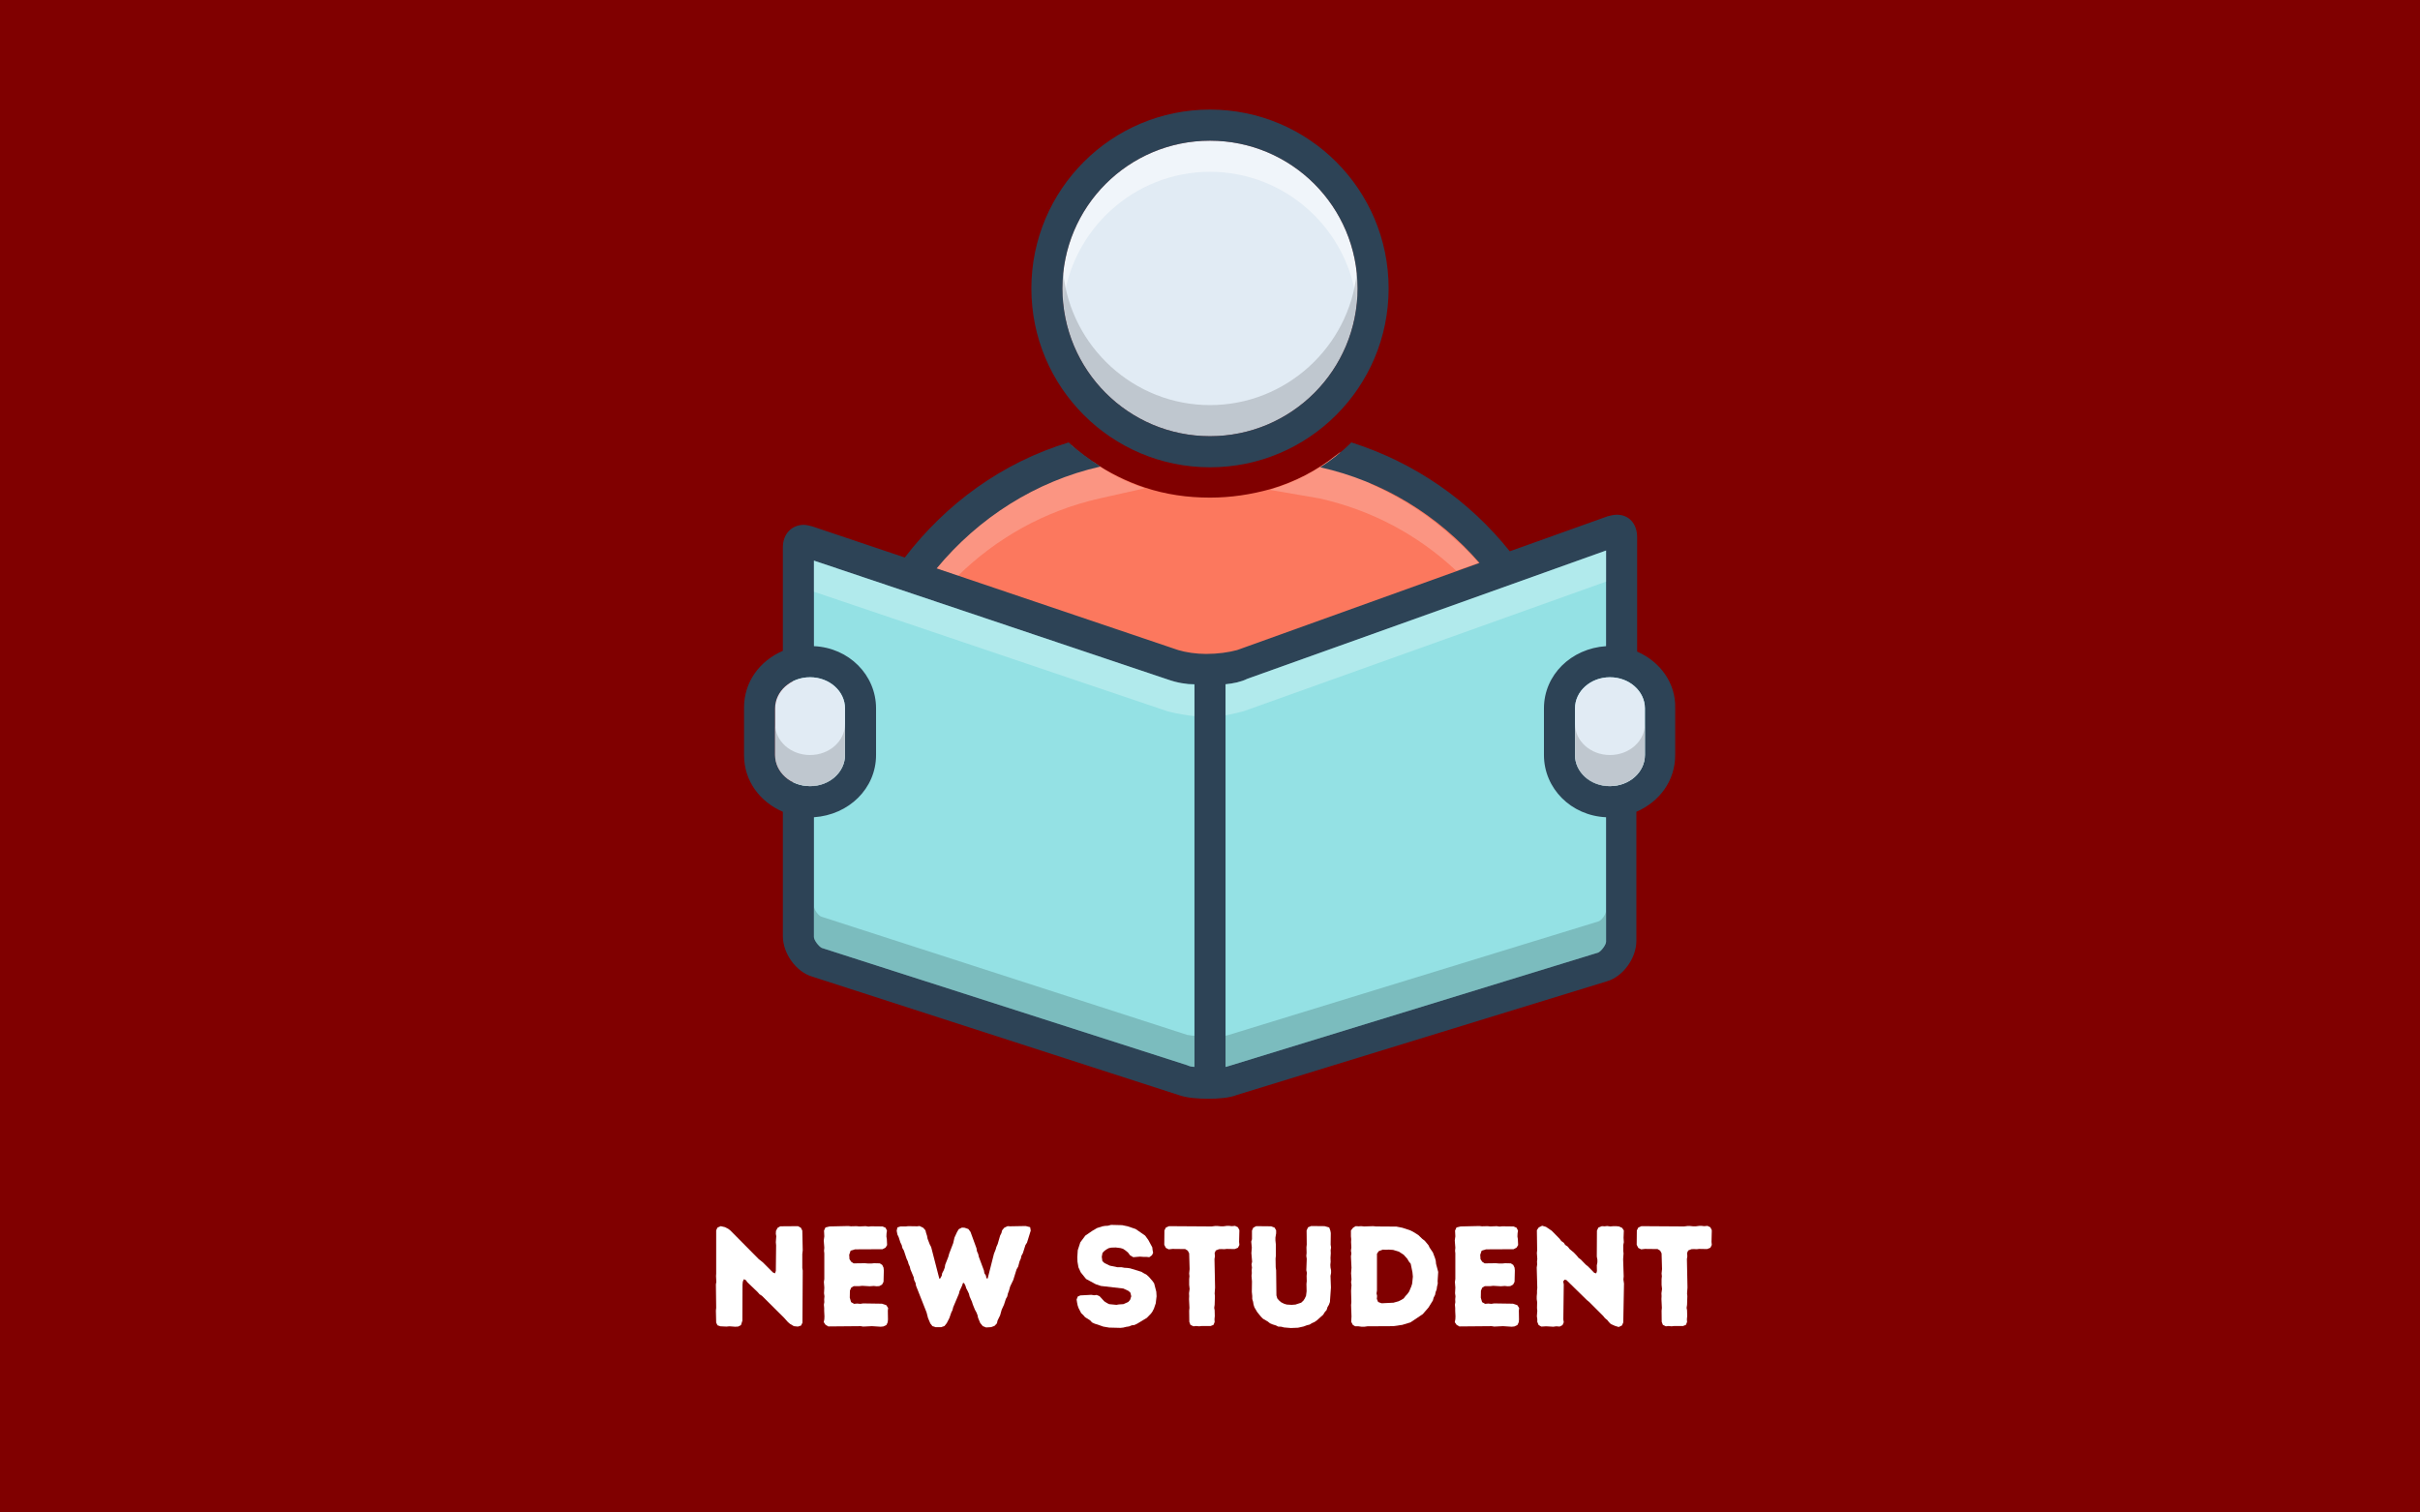 <svg xmlns="http://www.w3.org/2000/svg" xmlns:xlink="http://www.w3.org/1999/xlink" width="800" zoomAndPan="magnify" viewBox="0 0 600 375" height="500" preserveAspectRatio="xMidYMid meet" version="1.0"><defs><g/><clipPath id="9e94c87d65"><path d="M 184.125 109 L 415.875 109 L 415.875 272.418 L 184.125 272.418 Z M 184.125 109 " clip-rule="nonzero"/></clipPath><clipPath id="492dbc5abb"><path d="M 255 27.168 L 345 27.168 L 345 116 L 255 116 Z M 255 27.168 " clip-rule="nonzero"/></clipPath></defs><rect x="-60" width="720" fill="#ffffff" y="-37.5" height="450" fill-opacity="1"/><rect x="-60" width="720" fill="#800000" y="-37.5" height="450" fill-opacity="1"/><g fill="#ffffff" fill-opacity="1"><g transform="translate(174.942, 328.839)"><g><path d="M 20.926 -0.602 L 21.883 -0.035 L 22.879 0.07 L 23.656 -0.176 L 24.012 -0.887 L 24.082 -13.832 L 23.977 -14.438 L 23.977 -17.945 L 24.082 -18.797 L 23.977 -23.727 L 23.621 -24.438 L 22.914 -24.828 L 18.516 -24.793 L 17.84 -24.402 L 17.449 -23.656 L 17.414 -22.914 L 17.52 -22.344 L 17.414 -20.855 L 17.484 -20.074 L 17.414 -13.727 L 17.203 -13.125 L 16.672 -13.371 L 14.152 -15.891 L 13.16 -16.672 L 6.172 -23.727 L 5.641 -24.152 L 4.824 -24.578 L 3.758 -24.828 L 2.945 -24.473 L 2.625 -23.801 L 2.625 -13.051 L 2.59 -12.449 L 2.66 -10.996 L 2.555 -10.391 L 2.625 -4.574 L 2.555 -3.902 L 2.625 -0.922 L 2.945 -0.25 L 3.688 0 L 5.145 0.07 L 5.922 0 L 7.305 0.105 L 8.051 0.07 L 8.762 -0.285 L 9.117 -1.383 L 9.152 -10.355 L 9.223 -11.066 L 9.469 -11.668 L 9.93 -11.492 L 10.391 -10.891 L 12.91 -8.477 L 13.371 -7.945 L 13.977 -7.555 L 19.473 -2.094 L 20.395 -1.062 Z M 20.926 -0.602 "/></g></g></g><g fill="#ffffff" fill-opacity="1"><g transform="translate(201.68, 328.839)"><g><path d="M 2.555 -1.027 L 3.016 -0.355 L 3.688 0.035 L 11.703 -0.035 L 12.344 0.07 L 14.508 -0.035 L 16.672 0.105 L 17.344 0.035 L 18.09 -0.32 L 18.406 -0.992 L 18.48 -1.668 L 18.445 -3.867 L 18.516 -4.539 L 18.055 -5.25 L 16.988 -5.605 L 12.309 -5.676 L 11.633 -5.57 L 10.852 -5.641 L 10.074 -5.57 L 9.328 -5.996 L 9.008 -7.094 L 9.043 -8.832 L 9.363 -9.578 L 10.004 -9.965 L 11.387 -9.965 L 12.094 -10.039 L 13.977 -9.93 L 14.934 -10.004 L 15.676 -9.93 L 16.316 -9.965 L 17.023 -10.355 L 17.379 -11.031 L 17.449 -13.832 L 17.379 -14.543 L 17.059 -15.215 L 16.457 -15.605 L 15.039 -15.641 L 14.328 -15.57 L 13.586 -15.57 L 12.77 -15.641 L 9.965 -15.605 L 9.363 -15.996 L 8.938 -16.637 L 8.867 -17.734 L 9.223 -18.762 L 10.32 -19.082 L 17.133 -19.117 L 17.875 -19.508 L 18.266 -20.145 L 18.195 -21.602 L 18.09 -22.273 L 18.125 -23.055 L 18.23 -23.727 L 17.875 -24.438 L 17.133 -24.758 L 14.293 -24.793 L 13.656 -24.723 L 12.945 -24.828 L 11.387 -24.758 L 10.676 -24.828 L 9.293 -24.793 L 8.656 -24.863 L 4.008 -24.758 L 2.98 -24.508 L 2.625 -23.727 L 2.695 -22.309 L 2.555 -21.281 L 2.695 -19.473 L 2.625 -18.727 L 2.695 -18.09 L 2.695 -11.738 L 2.59 -10.996 L 2.695 -9.613 L 2.625 -8.191 L 2.73 -7.449 L 2.66 -6.668 L 2.695 -5.996 L 2.59 -5.355 L 2.66 -4.539 L 2.66 -3.832 L 2.73 -2.449 L 2.695 -1.738 Z M 2.555 -1.027 "/></g></g></g><g fill="#ffffff" fill-opacity="1"><g transform="translate(221.999, 328.839)"><g><path d="M 8.656 -0.711 L 9.188 -0.035 L 9.965 0.211 L 11.352 0.211 L 12.164 -0.07 L 12.734 -0.781 L 13.371 -2.023 L 13.867 -3.441 L 14.152 -4.008 L 14.328 -4.719 L 15.75 -8.086 L 15.891 -8.691 L 16.527 -10.074 L 16.742 -10.711 L 17.023 -10.746 L 17.379 -10.039 L 17.559 -9.434 L 17.91 -8.762 L 18.23 -8.086 L 18.406 -7.379 L 18.977 -6.102 L 19.188 -5.426 L 19.719 -4.113 L 20.109 -3.406 L 20.359 -2.766 L 20.5 -2.094 L 21.031 -0.816 L 21.672 -0.035 L 22.488 0.285 L 23.691 0.211 L 24.578 -0.105 L 25.184 -0.746 L 25.324 -1.418 L 25.965 -2.73 L 26.352 -4.113 L 26.922 -5.355 L 27.383 -6.773 L 27.738 -7.414 L 27.879 -8.086 L 28.16 -8.832 L 28.445 -9.859 L 29.227 -11.492 L 30.043 -14.117 L 30.434 -14.789 L 30.785 -16.102 L 31.105 -16.812 L 31.246 -17.484 L 31.602 -18.125 L 32.242 -20.145 L 32.633 -20.75 L 33.555 -23.727 L 33.41 -24.578 L 32.312 -24.863 L 28.445 -24.793 L 27.809 -24.828 L 26.992 -24.438 L 26.461 -23.801 L 26.281 -23.09 L 25.965 -22.488 L 25.359 -20.395 L 25.039 -19.684 L 24.863 -19.047 L 24.438 -17.984 L 22.879 -11.848 L 22.559 -11.918 L 22.453 -12.555 L 22.062 -13.16 L 21.953 -13.832 L 20.68 -17.238 L 20.535 -17.91 L 20.219 -18.621 L 20.109 -19.332 L 18.621 -23.41 L 18.09 -24.117 L 17.168 -24.438 L 16.492 -24.473 L 15.711 -24.082 L 15.285 -23.375 L 14.648 -21.992 L 14.328 -20.605 L 13.336 -18.02 L 13.125 -17.238 L 12.344 -15.25 L 12.238 -14.578 L 11.988 -13.902 L 11.598 -13.16 L 11.492 -12.555 L 11.102 -11.848 L 10.891 -11.812 L 8.867 -19.648 L 8.512 -20.324 L 7.98 -21.707 L 7.84 -22.453 L 7.625 -23.09 L 7.449 -23.801 L 6.883 -24.438 L 5.996 -24.863 L 5.391 -24.793 L 3.156 -24.828 L 2.59 -24.758 L 1.242 -24.758 L 0.496 -24.508 L 0.32 -23.691 L 0.496 -22.77 L 0.816 -22.098 L 1.242 -20.785 L 1.562 -20.145 L 1.738 -19.402 L 2.094 -18.797 L 2.766 -16.777 L 3.086 -16.102 L 3.262 -15.465 L 3.582 -14.754 L 3.723 -14.117 L 4.539 -12.164 L 4.645 -11.492 L 5 -10.746 L 5.109 -10.074 L 7.73 -3.441 L 8.086 -2.059 Z M 8.656 -0.711 "/></g></g></g><g fill="#ffffff" fill-opacity="1"><g transform="translate(255.828, 328.839)"><g/></g></g><g fill="#ffffff" fill-opacity="1"><g transform="translate(265.438, 328.839)"><g><path d="M 9.543 0.32 L 12.344 0.391 L 13.051 0.32 L 13.762 0.141 L 14.473 0.035 L 15.18 -0.25 L 15.82 -0.32 L 16.492 -0.637 L 18.906 -2.094 L 19.934 -3.156 L 20.289 -3.652 L 20.68 -4.434 L 20.891 -5.07 L 21.105 -5.676 L 21.316 -7.449 L 21.246 -8.582 L 20.715 -10.641 L 20.324 -11.207 L 19.402 -12.273 L 18.762 -12.84 L 18.195 -13.125 L 17.559 -13.512 L 14.789 -14.363 L 14.082 -14.473 L 13.371 -14.508 L 12.625 -14.648 L 11.598 -14.648 L 9.719 -15.039 L 8.406 -15.676 L 7.875 -16.172 L 7.73 -17.238 L 7.91 -18.195 L 8.336 -18.656 L 8.867 -19.047 L 9.434 -19.367 L 10.074 -19.508 L 11.207 -19.543 L 12.344 -19.402 L 12.98 -19.223 L 13.621 -18.797 L 14.223 -18.301 L 14.754 -17.594 L 15.535 -17.133 L 17.203 -17.273 L 18.16 -17.203 L 18.871 -17.203 L 19.508 -17.133 L 20.18 -17.629 L 20.465 -18.23 L 20.324 -18.906 L 20.254 -19.578 L 19.258 -21.422 L 18.48 -22.488 L 16.137 -24.117 L 14.152 -24.793 L 12.77 -25.078 L 10.039 -25.148 L 9.258 -24.934 L 8.547 -24.898 L 7.91 -24.793 L 6.562 -24.367 L 5.355 -23.656 L 3.652 -22.488 L 2.41 -20.82 L 1.773 -18.871 L 1.668 -17.133 L 1.703 -16.031 L 1.949 -14.613 L 2.52 -13.371 L 3.832 -11.738 L 6.242 -10.43 L 7.52 -10.004 L 13.09 -9.363 L 14.363 -8.762 L 14.824 -8.336 L 15.039 -7.449 L 14.754 -6.562 L 14.293 -6.031 L 13.09 -5.496 L 11.988 -5.426 L 11.352 -5.32 L 9.543 -5.496 L 8.938 -5.816 L 8.336 -6.207 L 7.164 -7.484 L 6.457 -7.77 L 5.816 -7.695 L 5.145 -7.805 L 2.41 -7.66 L 1.773 -7.379 L 1.488 -6.633 L 1.598 -5.922 L 1.738 -5.215 L 1.949 -4.574 L 2.625 -3.262 L 3.121 -2.801 L 3.582 -2.27 L 4.824 -1.488 L 5.32 -0.957 L 5.996 -0.637 L 6.703 -0.426 L 8.086 0.07 Z M 9.543 0.32 "/></g></g></g><g fill="#ffffff" fill-opacity="1"><g transform="translate(288.062, 328.839)"><g><path d="M 6.809 -1.098 L 7.094 -0.355 L 7.84 0 L 8.512 -0.07 L 9.223 0 L 9.895 -0.07 L 12.094 -0.07 L 12.805 -0.355 L 13.09 -1.062 L 13.051 -1.738 L 13.125 -2.555 L 13.09 -3.973 L 12.98 -4.574 L 13.09 -5.32 L 13.16 -7.484 L 13.09 -8.121 L 13.195 -9.613 L 13.051 -16.672 L 13.16 -17.379 L 13.09 -18.16 L 13.371 -18.797 L 14.152 -19.117 L 14.754 -19.152 L 15.465 -19.117 L 16.102 -19.188 L 18.055 -19.152 L 18.871 -19.473 L 19.223 -20.18 L 19.152 -20.926 L 19.223 -23.836 L 18.871 -24.543 L 18.16 -24.898 L 17.309 -24.828 L 16.742 -24.898 L 16.066 -24.898 L 15.285 -24.793 L 14.578 -24.793 L 13.867 -24.863 L 13.16 -24.863 L 12.344 -24.758 L 1.773 -24.828 L 0.992 -24.473 L 0.637 -23.766 L 0.602 -20.219 L 0.992 -19.438 L 1.703 -19.082 L 2.625 -19.188 L 5.781 -19.152 L 6.418 -18.762 L 6.773 -18.09 L 6.883 -14.188 L 6.773 -13.09 L 6.844 -12.414 L 6.773 -11.703 L 6.773 -10.285 L 6.883 -9.258 L 6.738 -8.191 L 6.773 -7.484 L 6.738 -6.738 L 6.844 -4.574 L 6.773 -3.867 Z M 6.809 -1.098 "/></g></g></g><g fill="#ffffff" fill-opacity="1"><g transform="translate(307.885, 328.839)"><g><path d="M 10.465 0.285 L 12.164 0.426 L 13.938 0.355 L 15.359 0.035 L 16.102 -0.25 L 16.812 -0.426 L 17.379 -0.781 L 18.02 -1.062 L 18.586 -1.453 L 20.18 -2.871 L 20.57 -3.512 L 21.031 -4.043 L 21.246 -4.754 L 21.602 -5.355 L 21.848 -6.031 L 22.098 -9.613 L 21.992 -12.484 L 22.133 -13.23 L 22.133 -13.867 L 21.992 -14.578 L 21.953 -15.25 L 22.027 -15.996 L 21.992 -16.988 L 22.062 -18.09 L 22.027 -18.871 L 22.133 -19.543 L 22.027 -20.254 L 22.062 -23.125 L 21.953 -23.727 L 21.672 -24.508 L 20.535 -24.828 L 17.203 -24.863 L 16.422 -24.543 L 16.066 -23.766 L 16.102 -20.289 L 16.031 -19.578 L 16.066 -18.195 L 15.996 -17.449 L 16.102 -16.707 L 15.996 -13.902 L 16.137 -13.266 L 16.066 -12.484 L 16.102 -11.207 L 16.031 -10.5 L 16.066 -8.691 L 15.926 -7.555 L 15.605 -6.883 L 15.285 -6.383 L 14.719 -5.852 L 13.301 -5.391 L 12.344 -5.32 L 11.172 -5.391 L 10.535 -5.57 L 9.754 -5.957 L 9.223 -6.418 L 8.797 -6.918 L 8.582 -7.66 L 8.512 -13.902 L 8.406 -14.613 L 8.371 -16.812 L 8.441 -17.449 L 8.441 -20.289 L 8.336 -21.316 L 8.336 -21.992 L 8.512 -23.055 L 8.512 -23.801 L 8.121 -24.473 L 7.27 -24.793 L 3.547 -24.828 L 2.836 -24.438 L 2.52 -23.727 L 2.52 -21.602 L 2.34 -20.996 L 2.484 -19.508 L 2.375 -18.16 L 2.555 -16.031 L 2.41 -15.359 L 2.52 -14.578 L 2.449 -13.902 L 2.484 -13.195 L 2.41 -12.52 L 2.52 -11.102 L 2.484 -8.547 L 2.59 -7.52 L 2.59 -6.773 L 2.801 -6.066 L 2.91 -5.391 L 3.121 -4.719 L 3.832 -3.512 L 4.789 -2.34 L 5.25 -1.879 L 6.457 -1.172 L 6.988 -0.746 L 7.66 -0.461 L 8.477 -0.211 L 9.008 0.07 L 9.789 0.105 Z M 10.465 0.285 "/></g></g></g><g fill="#ffffff" fill-opacity="1"><g transform="translate(332.353, 328.839)"><g><path d="M 2.66 -1.098 L 3.086 -0.32 L 3.652 0 L 4.469 0 L 5.215 0.105 L 5.922 0.105 L 6.668 0 L 13.051 -0.035 L 15.324 -0.355 L 17.379 -0.992 L 20.395 -3.016 L 21.812 -4.645 L 22.914 -6.418 L 23.09 -7.094 L 23.445 -7.77 L 23.586 -8.477 L 23.836 -9.117 L 23.941 -9.859 L 24.117 -10.605 L 24.082 -11.207 L 24.227 -13.477 L 23.691 -15.5 L 23.621 -16.246 L 23.445 -16.883 L 22.914 -18.301 L 22.098 -19.508 L 21.812 -20.109 L 20.891 -21.211 L 20.289 -21.672 L 19.293 -22.629 L 17.984 -23.445 L 17.273 -23.801 L 15.324 -24.438 L 13.867 -24.723 L 8.832 -24.758 L 8.121 -24.828 L 5.852 -24.758 L 5.145 -24.828 L 4.504 -24.793 L 3.758 -24.828 L 3.121 -24.438 L 2.59 -23.766 L 2.59 -22.309 L 2.66 -21.602 L 2.625 -20.891 L 2.695 -19.543 L 2.59 -18.762 L 2.695 -18.055 L 2.59 -17.344 L 2.73 -14.508 L 2.625 -13.16 L 2.73 -11.633 L 2.625 -10.961 L 2.73 -10.215 L 2.625 -8.832 L 2.695 -5.996 L 2.625 -5.285 L 2.73 -2.449 Z M 10.18 -5.711 L 9.328 -6.031 L 9.008 -6.809 L 9.078 -7.52 L 8.938 -8.156 L 9.043 -8.867 L 9.043 -17.984 L 9.469 -18.621 L 10.5 -19.012 L 11.242 -18.977 L 11.988 -19.012 L 13.051 -18.941 L 14.473 -18.516 L 15.676 -17.734 L 16.562 -16.742 L 16.953 -16.066 L 17.414 -15.5 L 17.84 -13.406 L 17.945 -12.309 L 17.77 -10.57 L 17.559 -9.895 L 17.023 -8.617 L 16.562 -7.98 L 16.102 -7.484 L 15.676 -6.918 L 15.109 -6.562 L 14.398 -6.207 L 13.125 -5.852 Z M 10.18 -5.711 "/></g></g></g><g fill="#ffffff" fill-opacity="1"><g transform="translate(358.133, 328.839)"><g><path d="M 2.555 -1.027 L 3.016 -0.355 L 3.688 0.035 L 11.703 -0.035 L 12.344 0.07 L 14.508 -0.035 L 16.672 0.105 L 17.344 0.035 L 18.09 -0.32 L 18.406 -0.992 L 18.48 -1.668 L 18.445 -3.867 L 18.516 -4.539 L 18.055 -5.25 L 16.988 -5.605 L 12.309 -5.676 L 11.633 -5.57 L 10.852 -5.641 L 10.074 -5.57 L 9.328 -5.996 L 9.008 -7.094 L 9.043 -8.832 L 9.363 -9.578 L 10.004 -9.965 L 11.387 -9.965 L 12.094 -10.039 L 13.977 -9.93 L 14.934 -10.004 L 15.676 -9.93 L 16.316 -9.965 L 17.023 -10.355 L 17.379 -11.031 L 17.449 -13.832 L 17.379 -14.543 L 17.059 -15.215 L 16.457 -15.605 L 15.039 -15.641 L 14.328 -15.57 L 13.586 -15.57 L 12.77 -15.641 L 9.965 -15.605 L 9.363 -15.996 L 8.938 -16.637 L 8.867 -17.734 L 9.223 -18.762 L 10.32 -19.082 L 17.133 -19.117 L 17.875 -19.508 L 18.266 -20.145 L 18.195 -21.602 L 18.09 -22.273 L 18.125 -23.055 L 18.23 -23.727 L 17.875 -24.438 L 17.133 -24.758 L 14.293 -24.793 L 13.656 -24.723 L 12.945 -24.828 L 11.387 -24.758 L 10.676 -24.828 L 9.293 -24.793 L 8.656 -24.863 L 4.008 -24.758 L 2.98 -24.508 L 2.625 -23.727 L 2.695 -22.309 L 2.555 -21.281 L 2.695 -19.473 L 2.625 -18.727 L 2.695 -18.09 L 2.695 -11.738 L 2.59 -10.996 L 2.695 -9.613 L 2.625 -8.191 L 2.73 -7.449 L 2.66 -6.668 L 2.695 -5.996 L 2.59 -5.355 L 2.66 -4.539 L 2.66 -3.832 L 2.73 -2.449 L 2.695 -1.738 Z M 2.555 -1.027 "/></g></g></g><g fill="#ffffff" fill-opacity="1"><g transform="translate(378.452, 328.839)"><g><path d="M 20.926 -0.566 L 21.953 -0.105 L 22.879 0.176 L 23.691 -0.211 L 24.012 -0.957 L 24.191 -10.605 L 24.047 -11.598 L 24.117 -12.379 L 23.977 -16.637 L 24.082 -18.055 L 24.012 -18.727 L 24.012 -20.145 L 24.152 -20.855 L 24.082 -21.918 L 24.152 -23.766 L 23.727 -24.402 L 22.949 -24.758 L 22.238 -24.828 L 21.566 -24.828 L 20.785 -24.758 L 20.039 -24.863 L 19.402 -24.793 L 18.691 -24.828 L 17.84 -24.473 L 17.484 -23.727 L 17.449 -17.273 L 17.594 -16.527 L 17.594 -15.855 L 17.449 -15.109 L 17.484 -13.691 L 17.309 -13.125 L 16.812 -13.266 L 15.25 -14.863 L 14.719 -15.285 L 13.477 -16.562 L 12.91 -16.988 L 12.52 -17.484 L 11.777 -18.266 L 10.676 -19.188 L 10.285 -19.719 L 9.613 -20.18 L 9.258 -20.715 L 8.656 -21.141 L 8.191 -21.742 L 6.277 -23.691 L 4.859 -24.652 L 3.902 -24.934 L 3.051 -24.508 L 2.59 -23.836 L 2.66 -18.871 L 2.59 -18.16 L 2.695 -16.707 L 2.625 -16.066 L 2.66 -15.324 L 2.555 -14.578 L 2.695 -9.504 L 2.625 -8.867 L 2.625 -8.191 L 2.555 -7.414 L 2.555 -6.738 L 2.66 -5.996 L 2.625 -4.539 L 2.695 -3.832 L 2.59 -2.484 L 2.695 -1.773 L 2.695 -1.098 L 3.016 -0.32 L 3.688 0.07 L 4.895 0 L 6.668 0.105 L 7.414 0 L 8.23 0.07 L 8.938 -0.285 L 9.258 -0.992 L 9.152 -1.703 L 9.258 -10.391 L 9.117 -11.137 L 9.469 -11.562 L 9.93 -11.457 L 15.004 -6.492 L 15.57 -6.031 L 19.012 -2.59 L 19.473 -2.023 L 20.039 -1.562 L 20.465 -1.027 Z M 20.926 -0.566 "/></g></g></g><g fill="#ffffff" fill-opacity="1"><g transform="translate(405.19, 328.839)"><g><path d="M 6.809 -1.098 L 7.094 -0.355 L 7.84 0 L 8.512 -0.07 L 9.223 0 L 9.895 -0.07 L 12.094 -0.07 L 12.805 -0.355 L 13.09 -1.062 L 13.051 -1.738 L 13.125 -2.555 L 13.09 -3.973 L 12.98 -4.574 L 13.09 -5.32 L 13.16 -7.484 L 13.09 -8.121 L 13.195 -9.613 L 13.051 -16.672 L 13.16 -17.379 L 13.09 -18.16 L 13.371 -18.797 L 14.152 -19.117 L 14.754 -19.152 L 15.465 -19.117 L 16.102 -19.188 L 18.055 -19.152 L 18.871 -19.473 L 19.223 -20.18 L 19.152 -20.926 L 19.223 -23.836 L 18.871 -24.543 L 18.16 -24.898 L 17.309 -24.828 L 16.742 -24.898 L 16.066 -24.898 L 15.285 -24.793 L 14.578 -24.793 L 13.867 -24.863 L 13.16 -24.863 L 12.344 -24.758 L 1.773 -24.828 L 0.992 -24.473 L 0.637 -23.766 L 0.602 -20.219 L 0.992 -19.438 L 1.703 -19.082 L 2.625 -19.188 L 5.781 -19.152 L 6.418 -18.762 L 6.773 -18.09 L 6.883 -14.188 L 6.773 -13.09 L 6.844 -12.414 L 6.773 -11.703 L 6.773 -10.285 L 6.883 -9.258 L 6.738 -8.191 L 6.773 -7.484 L 6.738 -6.738 L 6.844 -4.574 L 6.773 -3.867 Z M 6.809 -1.098 "/></g></g></g><path fill="#e1ebf4" d="M 336.586 71.516 C 336.586 91.758 320.219 108.148 300 108.148 C 279.781 108.148 263.414 91.758 263.414 71.516 C 263.414 51.27 279.781 34.883 300 34.883 C 320.219 34.883 336.586 51.27 336.586 71.516 Z M 336.586 71.516 " fill-opacity="1" fill-rule="nonzero"/><path fill="#ffffff" d="M 338.512 71.516 C 338.512 52.043 321.18 34.109 302.117 32.953 C 301.539 32.953 300.77 32.953 300 32.953 C 299.23 32.953 298.652 32.953 297.883 32.953 C 278.82 34.109 261.492 52.043 261.492 71.516 C 261.492 72.863 263.414 74.02 263.609 75.371 C 265.535 57.055 281.129 42.594 300 42.594 C 318.871 42.594 334.465 57.055 336.391 75.371 C 336.586 74.02 338.512 72.863 338.512 71.516 Z M 338.512 71.516 " fill-opacity="0.5" fill-rule="nonzero"/><path fill="#fc785e" d="M 372.016 142.469 L 304.621 165.027 L 296.148 165.41 L 225.867 142.273 C 225.867 142.273 242.43 118.367 265.727 110.461 C 267.266 112.004 269.191 113.355 270.926 114.512 C 274.969 117.211 279.203 119.332 283.824 120.875 C 289.023 122.609 294.418 123.379 300 123.379 C 305.199 123.379 310.207 122.609 315.02 121.258 C 320.988 119.523 326.57 116.633 331.387 112.777 C 331.578 112.582 331.965 112.391 332.156 112.195 C 334.66 113.16 338.316 114.895 342.555 116.824 C 353.914 122.801 368.742 131.863 372.016 142.469 Z M 372.016 142.469 " fill-opacity="1" fill-rule="nonzero"/><path fill="#f9dbd7" d="M 283.824 121.066 L 272.66 123.574 C 258.988 126.656 247.051 133.406 237.422 142.852 L 232.223 140.926 C 233.957 138.805 235.688 136.875 237.613 134.949 C 244.547 128.199 252.633 122.801 261.684 119.137 L 261.297 117.402 L 271.117 114.512 C 274.969 117.402 279.203 119.523 283.824 121.066 Z M 283.824 121.066 " fill-opacity="0.3" fill-rule="nonzero"/><path fill="#f9dbd7" d="M 366.621 139.574 L 361.039 141.504 C 351.602 132.633 340.051 126.465 327.148 123.574 L 314.828 121.453 C 320.797 119.715 326.379 116.824 331.191 112.969 L 342.359 117.016 L 339.664 119.91 C 347.559 123.379 354.684 128.008 360.848 133.793 C 363.156 135.719 364.891 137.648 366.621 139.574 Z M 366.621 139.574 " fill-opacity="0.3" fill-rule="nonzero"/><path fill="#94e1e4" d="M 196.602 162.52 L 198.527 134.949 L 300 166.57 L 400.512 131.285 L 402.051 165.027 C 402.051 165.027 412.258 166.57 412.641 173.703 C 413.027 180.836 411.293 193.945 403.59 196.84 L 401.668 234.438 L 398.199 238.871 L 300 268.949 L 200.453 237.52 L 196.602 230.387 Z M 196.602 162.52 " fill-opacity="1" fill-rule="nonzero"/><g clip-path="url(#9e94c87d65)"><path fill="#2d4356" d="M 405.902 161.555 L 405.902 133.215 C 405.902 129.742 403.785 127.621 400.895 127.621 C 400.125 127.621 399.355 127.816 398.586 128.008 L 374.324 136.684 C 364.312 124.152 350.832 114.703 335.043 109.691 C 332.734 112.004 330.039 114.125 327.344 115.859 C 342.938 119.332 356.609 127.816 366.816 139.574 L 306.738 161.172 C 304.621 161.75 301.926 162.133 299.039 162.133 C 296.535 162.133 294.031 161.75 292.105 161.172 L 232.223 140.926 C 242.621 128.395 256.676 119.332 272.852 115.668 C 270.156 113.934 267.461 112.004 264.957 109.691 C 248.398 114.703 234.535 124.922 224.328 138.227 L 201.414 130.516 C 200.645 130.32 199.875 130.129 199.297 130.129 C 196.41 130.129 194.098 132.25 194.098 135.719 L 194.098 161.363 C 188.32 163.871 184.473 169.074 184.473 175.438 L 184.473 187.199 C 184.473 193.562 188.32 198.766 194.098 201.273 L 194.098 232.121 C 194.098 236.363 197.371 240.992 201.414 242.148 L 292.105 271.457 C 294.223 272.227 296.918 272.418 299.613 272.418 C 302.117 272.418 304.812 272.227 306.738 271.457 L 398.395 243.305 C 402.438 242.148 405.711 237.52 405.711 233.281 L 405.711 201.273 C 411.484 198.766 415.336 193.562 415.336 187.199 L 415.336 175.629 C 415.531 169.461 411.68 164.062 405.902 161.555 Z M 200.836 194.91 C 196.023 194.91 192.172 191.441 192.172 187.199 L 192.172 175.629 C 192.172 171.391 196.023 167.918 200.836 167.918 C 205.652 167.918 209.504 171.391 209.504 175.629 L 209.504 187.199 C 209.504 191.441 205.652 194.91 200.836 194.91 Z M 296.148 264.516 C 295.379 264.516 294.801 264.32 294.418 264.129 L 203.727 235.016 C 202.957 234.629 201.801 233.086 201.801 232.316 L 201.801 202.625 C 210.465 202.047 217.203 195.488 217.203 187.199 L 217.203 175.629 C 217.203 167.34 210.465 160.59 201.801 160.207 L 201.801 138.996 L 289.602 168.496 C 291.719 169.27 294.031 169.652 296.148 169.652 Z M 398.199 233.473 C 398.199 234.242 397.047 235.785 396.273 236.172 L 304.621 264.32 C 304.43 264.32 304.238 264.516 303.852 264.516 L 303.852 169.652 C 305.777 169.461 307.703 169.074 309.242 168.305 L 398.199 136.492 L 398.199 160.207 C 389.535 160.785 382.797 167.34 382.797 175.629 L 382.797 187.199 C 382.797 195.488 389.535 202.238 398.199 202.625 Z M 407.828 187.199 C 407.828 191.441 403.977 194.91 399.164 194.91 C 394.348 194.91 390.5 191.441 390.5 187.199 L 390.5 175.629 C 390.5 171.391 394.348 167.918 399.164 167.918 C 403.977 167.918 407.828 171.391 407.828 175.629 Z M 407.828 187.199 " fill-opacity="1" fill-rule="nonzero"/></g><path fill="#f5ffff" d="M 398.199 136.492 L 398.199 144.203 L 309.242 176.016 C 307.703 176.594 305.777 176.98 303.852 177.367 L 303.852 169.652 C 305.777 169.461 307.703 169.074 309.242 168.305 Z M 398.199 136.492 " fill-opacity="0.3" fill-rule="nonzero"/><path fill="#f5ffff" d="M 296.148 169.848 L 296.148 177.559 C 294.223 177.367 291.914 176.98 289.602 176.402 L 201.801 146.711 L 201.801 138.996 L 289.602 168.496 C 291.914 169.27 294.223 169.652 296.148 169.848 Z M 296.148 169.848 " fill-opacity="0.3" fill-rule="nonzero"/><path fill="#426666" d="M 398.199 225.762 L 398.199 233.473 C 398.199 234.242 397.047 235.785 396.273 236.172 L 304.621 264.32 C 304.43 264.32 304.238 264.516 303.852 264.516 L 303.852 256.801 C 304.043 256.801 304.43 256.609 304.621 256.609 L 396.273 228.461 C 397.047 228.266 398.199 226.723 398.199 225.762 Z M 398.199 225.762 " fill-opacity="0.3" fill-rule="nonzero"/><path fill="#426666" d="M 296.148 256.801 L 296.148 264.516 C 295.379 264.516 294.801 264.32 294.418 264.129 L 203.727 235.016 C 202.762 234.629 201.801 233.086 201.801 232.316 L 201.801 224.602 C 201.801 225.566 202.957 227.109 203.727 227.301 L 294.418 256.609 C 294.801 256.609 295.379 256.801 296.148 256.801 Z M 296.148 256.801 " fill-opacity="0.3" fill-rule="nonzero"/><path fill="#e1ebf4" d="M 407.828 175.629 L 407.828 187.199 C 407.828 191.441 403.977 194.91 399.164 194.91 C 394.348 194.91 390.5 191.441 390.5 187.199 L 390.5 175.629 C 390.5 171.391 394.348 167.918 399.164 167.918 C 403.977 167.918 407.828 171.391 407.828 175.629 Z M 407.828 175.629 " fill-opacity="1" fill-rule="nonzero"/><path fill="#e1ebf4" d="M 209.504 175.629 L 209.504 187.199 C 209.504 191.441 205.652 194.91 200.836 194.91 C 196.023 194.91 192.172 191.441 192.172 187.199 L 192.172 175.629 C 192.172 171.391 196.023 167.918 200.836 167.918 C 205.652 167.918 209.504 171.391 209.504 175.629 Z M 209.504 175.629 " fill-opacity="1" fill-rule="nonzero"/><path fill="#9fa5aa" d="M 338.512 71.516 C 338.512 90.988 321.18 108.918 302.117 110.078 C 301.539 110.078 300.77 110.078 300 110.078 C 299.23 110.078 298.652 110.078 297.883 110.078 C 278.82 108.918 261.492 90.988 261.492 71.516 C 261.492 70.164 263.414 69.008 263.609 67.66 C 265.535 85.977 281.129 100.438 300 100.438 C 318.871 100.438 334.465 85.977 336.391 67.66 C 336.586 69.008 338.512 70.164 338.512 71.516 Z M 338.512 71.516 " fill-opacity="0.5" fill-rule="nonzero"/><path fill="#9fa5aa" d="M 407.828 179.488 L 407.828 187.199 C 407.828 191.441 403.977 194.91 399.164 194.91 C 398.777 194.91 398.586 194.91 398.199 194.91 C 393.773 194.527 390.5 191.246 390.5 187.199 L 390.5 179.488 C 390.5 183.727 394.348 187.199 399.164 187.199 C 403.977 187.199 407.828 183.727 407.828 179.488 Z M 407.828 179.488 " fill-opacity="0.5" fill-rule="nonzero"/><path fill="#9fa5aa" d="M 209.504 179.488 L 209.504 187.199 C 209.504 191.246 206.035 194.527 201.801 194.91 C 201.414 194.91 201.223 194.91 200.836 194.91 C 196.023 194.91 192.172 191.441 192.172 187.199 L 192.172 179.488 C 192.172 183.727 196.023 187.199 200.836 187.199 C 205.652 187.199 209.504 183.727 209.504 179.488 Z M 209.504 179.488 " fill-opacity="0.5" fill-rule="nonzero"/><g clip-path="url(#492dbc5abb)"><path fill="#2d4356" d="M 300 27.168 C 275.547 27.168 255.715 47.027 255.715 71.516 C 255.715 96 275.547 115.859 300 115.859 C 324.453 115.859 344.285 96 344.285 71.516 C 344.285 47.027 324.453 27.168 300 27.168 Z M 300 108.148 C 279.781 108.148 263.414 91.758 263.414 71.516 C 263.414 51.27 279.781 34.883 300 34.883 C 320.219 34.883 336.586 51.27 336.586 71.516 C 336.586 91.758 320.219 108.148 300 108.148 Z M 300 108.148 " fill-opacity="1" fill-rule="nonzero"/></g></svg>